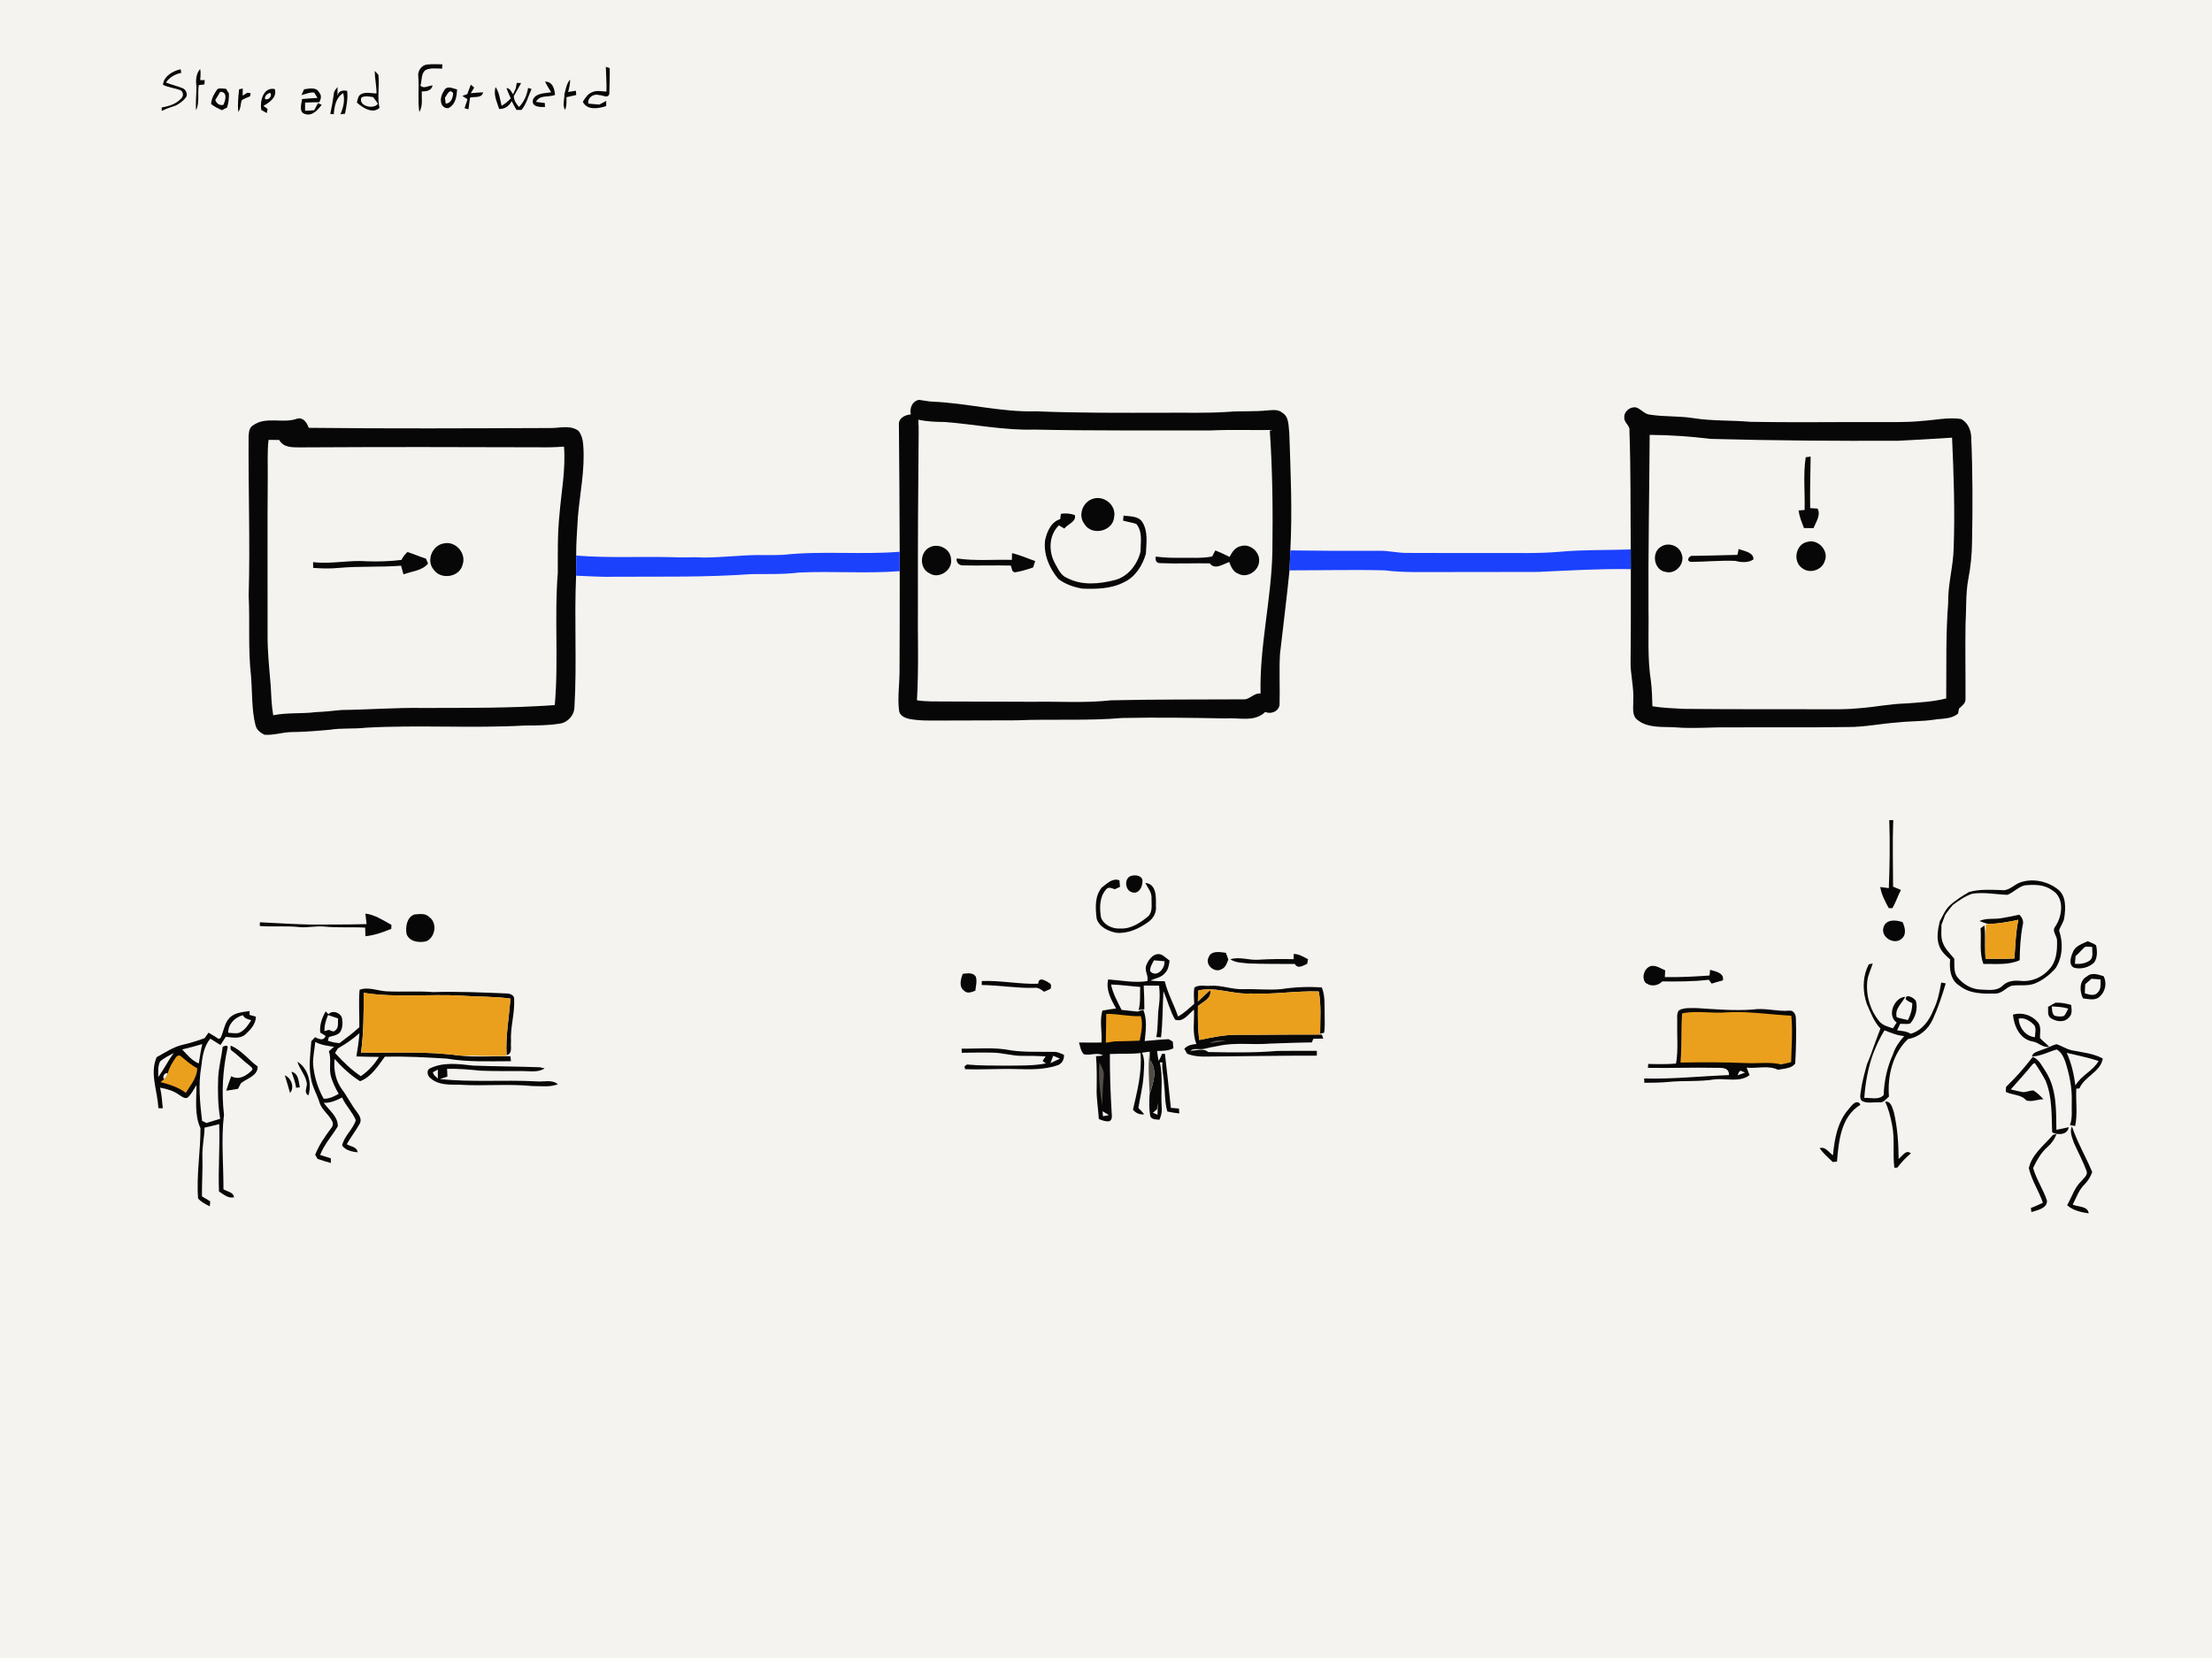 <?xml version="1.0" encoding="UTF-8" ?>
<!DOCTYPE svg PUBLIC "-//W3C//DTD SVG 1.1//EN" "http://www.w3.org/Graphics/SVG/1.1/DTD/svg11.dtd">
<svg width="1155pt" height="866pt" viewBox="0 0 1155 866" version="1.1" xmlns="http://www.w3.org/2000/svg">
<path fill="#f5f3ef" d=" M 0.00 0.00 L 1155.00 0.00 L 1155.00 866.00 L 0.00 866.00 L 0.00 0.00 Z" />
<path fill="#070707" d=" M 218.41 39.99 C 217.95 37.16 219.96 34.12 222.85 33.71 C 225.54 33.41 228.26 33.55 230.96 33.58 C 230.94 34.14 230.89 35.27 230.87 35.83 C 228.00 35.85 224.96 35.30 222.26 36.54 C 219.70 38.38 220.45 41.99 219.54 44.65 C 221.23 46.65 223.83 44.60 225.88 44.62 C 225.29 47.44 222.58 47.73 220.22 47.76 C 220.08 51.36 220.93 55.24 218.95 58.51 C 218.05 52.37 218.90 46.15 218.41 39.99 Z" />
<path fill="#070707" d=" M 316.34 34.89 C 316.84 35.07 317.85 35.42 318.35 35.59 C 318.49 40.08 318.22 44.58 318.15 49.07 C 317.41 51.62 314.70 49.61 312.93 49.67 C 309.97 48.75 306.75 50.85 307.17 54.09 C 309.10 54.29 311.04 54.47 312.99 54.59 C 314.16 53.94 315.35 53.30 316.55 52.69 C 316.54 53.37 316.52 54.73 316.51 55.40 C 312.51 56.70 306.54 57.76 304.32 53.14 C 305.57 51.21 306.84 49.04 309.11 48.18 C 311.46 46.98 314.17 47.76 316.66 47.83 C 316.81 43.51 316.41 39.20 316.34 34.89 Z" />
<path fill="#070707" d=" M 85.09 44.29 C 85.55 39.70 90.23 37.07 94.32 36.17 C 94.41 36.64 94.57 37.59 94.65 38.07 C 91.40 38.65 88.54 40.35 86.64 43.08 C 89.41 44.22 92.36 44.86 95.14 45.97 C 96.86 46.58 97.77 48.40 97.46 50.18 C 96.24 52.40 94.05 53.79 91.94 55.05 C 90.24 55.60 88.57 56.21 86.90 56.80 C 86.08 57.19 85.27 57.56 84.45 57.93 C 84.44 57.47 84.43 56.56 84.42 56.10 C 88.17 55.49 92.13 54.28 94.70 51.32 C 96.05 50.11 95.72 47.62 93.94 46.98 C 91.03 45.94 87.88 45.69 85.09 44.29 Z" />
<path fill="#070707" d=" M 102.58 45.12 C 102.12 42.18 102.35 38.31 104.52 36.04 C 104.92 37.96 104.66 39.92 104.55 41.85 C 105.14 41.84 106.31 41.82 106.89 41.81 C 106.86 42.39 106.78 43.53 106.75 44.10 C 106.02 44.18 104.55 44.35 103.82 44.44 C 103.05 48.75 104.32 53.55 102.38 57.56 C 102.04 53.42 102.60 49.27 102.58 45.12 Z" />
<path fill="#070707" d=" M 196.60 48.83 C 196.62 44.87 195.70 40.99 195.66 37.03 C 196.14 37.54 197.09 38.54 197.57 39.04 C 198.24 44.78 196.89 50.69 198.15 56.34 C 194.56 59.66 189.30 56.24 186.34 53.55 C 186.83 51.92 186.94 49.72 188.82 49.04 C 191.24 47.94 194.04 48.75 196.60 48.83 Z" />
<path fill="#070707" d=" M 294.74 49.11 C 295.44 46.48 295.83 43.65 297.69 41.53 C 297.69 43.75 297.24 45.92 296.64 48.05 C 297.98 47.82 299.33 47.59 300.68 47.37 C 300.73 47.92 300.84 49.04 300.89 49.60 C 299.19 50.01 297.49 50.40 295.79 50.77 C 295.78 53.01 296.00 55.33 295.01 57.42 C 293.59 54.80 294.74 51.89 294.74 49.11 Z" />
<path fill="#070707" d=" M 269.84 43.29 C 270.40 43.31 271.53 43.35 272.10 43.37 C 270.85 45.64 269.61 47.91 268.29 50.14 C 268.32 52.39 269.55 54.22 271.00 55.84 C 273.69 53.17 275.15 49.62 275.74 45.92 C 276.19 46.05 277.10 46.31 277.55 46.45 C 275.86 50.13 274.95 54.24 272.30 57.41 C 271.42 57.41 270.55 57.41 269.68 57.40 C 268.79 55.90 267.95 54.36 267.17 52.80 C 265.86 55.34 263.54 57.07 260.61 56.88 C 259.51 53.22 257.46 49.33 258.80 45.48 C 260.75 48.38 261.05 51.93 261.92 55.22 C 263.73 54.22 265.32 52.90 266.70 51.35 C 265.88 49.58 265.12 47.79 264.43 45.97 C 266.34 46.07 266.96 47.93 267.91 49.26 C 268.26 48.48 268.97 46.91 269.32 46.12 C 269.45 45.42 269.71 44.00 269.84 43.29 Z" />
<path fill="#070707" d=" M 284.61 42.62 C 288.54 42.61 289.54 46.31 289.81 49.54 C 286.49 51.01 281.80 49.28 279.89 53.21 C 281.41 53.43 282.94 53.63 284.48 53.79 C 284.50 54.32 284.54 55.36 284.56 55.89 C 282.02 55.95 277.39 55.93 278.28 52.11 C 279.76 48.44 284.52 48.79 287.79 48.20 C 286.72 46.34 285.53 44.55 284.61 42.62 Z" />
<path fill="#070707" d=" M 245.85 44.21 C 246.43 44.71 247.01 45.21 247.60 45.71 C 247.15 46.45 246.26 47.94 245.81 48.69 C 247.95 48.50 250.10 48.28 252.26 48.20 C 251.59 51.42 247.81 50.35 245.45 50.95 C 245.15 53.00 244.86 55.05 244.60 57.10 C 244.09 56.95 243.07 56.64 242.56 56.49 C 243.10 54.95 243.62 53.41 244.11 51.86 C 243.44 51.41 242.10 50.51 241.43 50.06 C 242.08 49.83 243.37 49.37 244.01 49.14 C 244.58 47.48 245.19 45.84 245.85 44.21 Z" />
<path fill="#070707" d=" M 113.50 46.57 C 114.88 45.78 116.54 46.37 118.04 46.38 C 118.41 46.99 119.16 48.21 119.54 48.82 C 119.56 51.31 119.39 53.82 118.53 56.18 C 117.87 56.51 116.56 57.18 115.91 57.52 C 113.88 56.73 111.97 55.67 110.24 54.34 C 110.34 51.45 111.88 48.88 113.50 46.57 Z" />
<path fill="#070707" d=" M 124.86 46.61 C 125.34 46.52 126.28 46.33 126.76 46.24 C 126.74 47.16 126.70 49.01 126.68 49.93 C 127.30 49.55 128.54 48.80 129.15 48.42 C 129.59 48.48 130.45 48.59 130.88 48.65 C 130.77 49.19 130.67 49.74 130.56 50.28 C 129.13 50.91 127.64 51.44 126.30 52.26 C 125.47 54.26 125.86 56.68 124.40 58.42 C 124.02 54.48 124.43 50.53 124.86 46.61 Z" />
<path fill="#070707" d=" M 158.76 46.63 C 161.46 46.26 165.23 45.28 166.72 48.39 C 168.06 49.85 167.58 51.82 166.73 53.38 C 164.25 53.41 161.77 53.45 159.29 53.56 C 159.29 54.63 159.30 56.77 159.30 57.84 C 160.89 57.79 162.47 57.69 164.06 57.55 C 164.72 56.32 165.39 55.10 166.05 53.87 C 166.53 54.09 167.50 54.53 167.98 54.75 C 165.88 57.43 163.15 60.77 159.27 59.54 C 155.84 58.60 157.46 54.24 157.72 51.71 C 160.40 51.42 163.09 51.34 165.78 51.14 C 165.36 50.45 164.51 49.06 164.09 48.36 C 161.76 48.03 159.62 49.15 157.42 49.68 C 157.76 48.92 158.43 47.39 158.76 46.63 Z" />
<path fill="#070707" d=" M 174.31 49.02 C 174.31 47.54 175.43 46.52 176.24 45.44 C 176.24 46.62 176.24 48.98 176.24 50.16 C 176.64 47.30 179.18 46.97 181.27 47.47 C 181.73 51.49 180.93 55.46 180.15 59.38 C 179.55 59.46 178.35 59.61 177.75 59.69 C 179.25 56.18 180.19 52.44 179.22 48.63 C 175.34 50.93 174.62 55.58 174.27 59.66 C 173.81 59.62 172.91 59.53 172.46 59.48 C 173.23 56.02 173.80 52.52 174.31 49.02 Z" />
<path fill="#070707" d=" M 232.39 46.49 C 234.19 44.77 236.67 46.27 238.68 46.72 C 238.51 50.08 237.94 54.03 234.90 56.05 C 233.23 57.31 230.89 55.72 230.44 53.96 C 229.65 51.30 230.89 48.63 232.39 46.49 Z" />
<path fill="#070707" d=" M 136.45 57.41 C 135.58 52.86 137.44 45.31 143.47 46.49 C 144.79 50.80 140.73 53.46 137.54 55.29 C 138.09 55.69 139.17 56.48 139.71 56.88 C 139.61 57.43 139.40 58.52 139.30 59.07 C 138.34 58.52 137.40 57.97 136.45 57.41 Z" />
<path fill="#f5f3ef" d=" M 115.00 47.97 C 118.98 47.90 117.77 52.38 116.63 54.76 C 114.59 55.19 113.08 54.09 112.42 52.23 C 113.31 50.83 114.16 49.40 115.00 47.97 Z" />
<path fill="#f5f3ef" d=" M 232.33 50.97 C 233.54 49.60 234.66 45.93 236.59 48.63 C 236.53 51.06 235.52 53.92 232.72 54.12 C 232.62 53.34 232.42 51.76 232.33 50.97 Z" />
<path fill="#f5f3ef" d=" M 139.61 49.19 C 142.35 46.91 141.90 51.65 139.54 51.79 C 137.43 52.54 138.51 49.63 139.61 49.19 Z" />
<path fill="#f5f3ef" d=" M 188.78 50.87 C 190.73 49.90 192.87 50.42 194.90 50.73 C 195.69 51.88 196.50 53.03 197.33 54.16 C 195.00 57.52 186.73 55.15 188.78 50.87 Z" />
<path fill="#070707" d=" M 475.59 216.41 C 474.83 213.15 476.31 209.43 479.87 208.80 C 482.23 209.07 484.56 209.63 486.94 209.74 C 505.04 210.49 522.75 215.32 540.93 214.78 C 563.29 215.71 585.69 215.56 608.07 215.53 C 619.03 215.40 630.00 215.83 640.95 215.09 C 647.94 214.51 654.97 215.05 661.95 214.30 C 664.47 214.18 667.39 213.63 669.47 215.48 C 673.18 217.58 672.70 222.31 673.20 225.95 C 673.90 246.43 674.84 266.94 673.75 287.42 C 673.62 290.90 673.51 294.37 673.32 297.84 C 671.89 312.43 669.98 326.98 668.35 341.55 C 667.83 350.41 668.40 359.29 668.12 368.15 C 667.53 371.61 663.64 373.07 660.62 371.77 C 655.11 377.30 646.85 374.58 639.95 375.15 C 621.96 374.81 603.96 374.56 585.97 374.92 C 567.68 376.51 549.32 375.36 531.01 376.14 C 517.99 376.15 504.96 376.21 491.94 376.25 C 486.12 376.22 480.23 376.52 474.50 375.35 C 472.28 374.79 469.65 373.59 469.44 371.00 C 468.62 364.37 469.65 357.68 469.69 351.03 C 469.83 333.44 469.76 315.84 469.79 298.25 C 469.78 294.87 469.79 291.50 469.78 288.13 C 469.76 266.06 469.52 243.99 469.37 221.92 C 468.99 218.38 472.58 216.60 475.59 216.41 Z" />
<path fill="#070707" d=" M 848.14 218.02 C 847.89 214.85 851.12 212.36 854.11 212.69 C 856.85 213.49 858.63 216.35 861.62 216.54 C 869.16 217.73 876.84 217.12 884.38 218.38 C 894.17 219.92 904.09 219.38 913.93 220.27 C 934.96 220.67 956.00 220.34 977.04 220.41 C 986.04 220.34 995.07 220.72 1004.04 219.77 C 1010.68 219.34 1017.33 217.79 1024.00 218.79 C 1027.36 220.55 1029.06 224.30 1029.26 227.97 C 1030.06 246.29 1030.08 264.63 1029.71 282.97 C 1029.63 289.51 1029.00 296.03 1027.74 302.45 C 1026.32 310.25 1026.78 318.18 1026.30 326.05 C 1026.09 339.05 1026.37 352.05 1026.29 365.05 C 1026.41 367.31 1024.30 368.66 1022.88 370.05 C 1022.77 370.68 1022.55 371.93 1022.44 372.56 C 1019.05 375.59 1014.20 375.13 1010.01 375.79 C 1003.70 376.75 997.30 376.52 990.97 377.24 C 982.30 377.82 973.75 379.67 965.03 379.64 C 944.38 379.97 923.73 379.67 903.07 379.84 C 893.69 379.64 884.31 380.58 874.94 379.82 C 868.24 379.36 860.57 380.42 854.98 375.92 C 851.90 373.59 852.95 369.28 852.79 365.96 C 853.28 358.94 851.21 352.09 851.41 345.08 C 851.62 329.12 851.51 313.15 851.54 297.19 C 851.52 293.76 851.50 290.34 851.50 286.91 C 851.31 266.27 851.56 245.62 850.81 224.99 C 851.31 222.19 847.88 220.78 848.14 218.02 Z" />
<path fill="#070707" d=" M 132.07 222.16 C 138.79 217.19 147.67 221.35 155.10 218.64 C 158.26 217.71 160.38 220.78 161.18 223.40 C 203.13 223.89 245.08 223.66 287.03 223.51 C 291.98 223.65 297.63 221.74 301.98 224.92 C 303.84 227.11 304.42 230.09 304.57 232.89 C 305.47 245.27 302.82 257.49 301.76 269.77 C 301.41 276.54 300.78 283.31 300.85 290.10 C 300.85 293.60 300.89 297.12 300.81 300.63 C 299.79 323.45 301.28 346.32 299.95 369.13 C 299.91 373.46 296.48 377.35 292.18 377.88 C 286.19 378.83 280.09 378.85 274.03 378.86 C 246.42 380.40 218.72 378.46 191.11 379.99 C 184.80 380.74 178.40 380.07 172.12 381.08 C 165.40 381.67 158.67 382.24 151.93 382.29 C 147.28 382.43 142.73 384.03 138.08 383.67 C 136.04 382.72 133.99 381.08 133.43 378.81 C 131.32 370.40 131.78 361.66 131.08 353.09 C 129.47 339.10 130.54 325.00 129.85 310.97 C 130.65 283.29 129.62 255.60 129.81 227.92 C 129.94 225.86 130.06 223.33 132.07 222.16 Z" />
<path fill="#f5f3ef" d=" M 479.48 219.18 C 483.91 220.12 488.43 220.32 492.95 220.35 C 508.65 221.46 524.20 224.82 540.02 224.32 C 570.67 224.99 601.34 224.70 632.00 224.78 C 642.80 224.26 653.62 224.70 664.42 224.53 L 663.03 224.86 C 664.49 245.86 664.66 266.92 664.38 287.96 C 663.91 312.82 657.61 337.23 658.21 362.15 C 654.60 361.73 652.48 365.58 648.97 365.19 C 626.00 365.34 603.02 365.14 580.05 365.70 C 566.76 367.20 553.37 366.23 540.03 366.46 C 524.68 366.41 509.33 366.40 493.98 366.31 C 488.91 366.25 483.82 366.47 478.79 365.69 C 479.80 348.50 479.10 331.26 479.29 314.04 C 479.23 284.68 479.38 255.33 479.68 225.97 C 479.71 223.70 479.65 221.44 479.48 219.18 Z" />
<path fill="#f5f3ef" d=" M 861.38 227.09 C 872.03 227.14 882.65 227.90 893.22 229.18 C 925.80 230.08 958.39 230.28 990.98 230.17 C 1000.41 229.71 1009.84 229.13 1019.27 228.54 C 1020.15 247.69 1020.79 266.88 1020.12 286.05 C 1019.94 295.79 1017.01 305.24 1017.24 315.01 C 1015.93 331.55 1016.39 348.15 1016.22 364.72 C 1009.27 366.48 1002.07 366.83 994.95 367.35 C 986.89 367.54 978.98 369.24 970.97 369.81 C 964.68 370.48 958.35 370.39 952.04 370.36 C 927.69 370.32 903.34 370.41 878.99 370.16 C 873.59 369.82 868.16 369.71 862.82 368.81 C 862.65 364.41 862.60 360.00 862.03 355.63 C 860.10 343.51 860.99 331.21 860.77 318.99 C 860.57 288.35 861.20 257.73 861.38 227.09 Z" />
<path fill="#f5f3ef" d=" M 139.80 249.05 C 139.90 242.60 139.48 236.12 140.22 229.70 C 142.07 229.71 143.92 229.71 145.78 229.74 C 148.23 234.22 153.67 233.53 157.99 233.61 C 199.31 233.38 240.63 233.40 281.95 233.57 C 286.13 233.65 290.32 233.55 294.49 233.20 C 295.44 245.23 293.05 257.15 292.09 269.10 C 291.07 279.06 291.27 289.08 291.26 299.07 C 289.40 322.06 291.71 345.20 289.68 368.17 C 266.81 369.86 243.87 369.62 220.95 369.69 C 206.65 369.47 192.39 370.58 178.10 370.76 C 173.75 371.21 169.40 371.68 165.03 371.85 C 157.60 372.80 150.05 372.01 142.66 373.50 C 141.78 368.38 141.62 363.19 141.35 358.02 C 140.60 349.02 139.62 340.02 139.72 330.98 C 139.77 303.67 139.59 276.36 139.80 249.05 Z" />
<path fill="#070707" d=" M 942.86 238.76 C 943.50 238.68 944.79 238.51 945.43 238.43 C 945.31 247.38 945.04 256.38 945.20 265.35 C 946.47 265.41 947.75 265.48 949.04 265.56 C 950.88 269.09 948.19 272.57 946.92 275.79 C 945.26 275.82 943.60 275.79 941.96 275.75 C 940.80 272.75 939.49 269.75 939.18 266.52 C 939.95 266.47 941.49 266.37 942.26 266.33 C 942.57 257.15 941.45 247.84 942.86 238.76 Z" />
<path fill="#070707" d=" M 570.35 260.57 C 576.25 258.30 583.08 263.79 581.74 270.06 C 581.13 277.49 570.09 280.03 566.25 273.66 C 562.80 269.26 565.20 262.35 570.35 260.57 Z" />
<path fill="#070707" d=" M 553.94 268.34 C 556.36 267.87 558.87 268.16 561.21 268.94 C 562.21 272.39 557.53 273.67 555.74 275.99 C 554.78 275.44 553.84 274.89 552.92 274.34 C 547.63 279.38 547.42 287.93 550.81 294.08 C 552.45 297.00 553.85 300.57 557.27 301.83 C 564.90 305.88 574.01 304.95 582.09 302.91 C 589.03 301.08 593.85 294.84 595.51 288.11 C 595.55 283.28 596.73 277.58 593.30 273.58 C 591.05 272.82 588.68 272.52 586.41 271.86 C 586.47 271.21 586.60 269.89 586.66 269.23 C 589.99 269.74 594.33 269.35 596.44 272.56 C 599.56 277.45 598.59 283.63 598.33 289.12 C 596.62 295.19 592.88 301.24 586.98 303.99 C 580.27 307.51 572.40 307.66 565.00 307.36 C 560.61 306.56 556.14 305.04 552.58 302.29 C 547.88 296.67 544.67 289.27 545.75 281.81 C 546.81 277.38 548.85 272.55 553.59 271.07 C 553.67 270.39 553.85 269.03 553.94 268.34 Z" />
<path fill="#070707" d=" M 943.69 282.97 C 949.20 281.26 955.08 287.53 952.81 292.92 C 951.42 297.65 945.09 299.77 941.15 296.78 C 935.95 293.41 937.46 284.20 943.69 282.97 Z" />
<path fill="#070707" d=" M 231.88 283.74 C 238.05 282.44 243.72 289.10 241.50 295.02 C 239.83 301.50 230.13 302.89 226.43 297.45 C 222.36 292.64 225.78 284.62 231.88 283.74 Z" />
<path fill="#070707" d=" M 647.92 285.18 C 652.66 283.69 657.87 288.18 657.46 293.05 C 657.27 298.19 651.03 302.20 646.42 299.51 C 643.83 298.52 642.74 295.88 641.86 293.48 C 638.64 294.54 634.34 297.81 631.69 294.16 C 623.09 294.06 614.47 294.44 605.89 294.06 C 603.71 294.13 603.14 292.60 603.49 290.64 C 607.61 291.18 611.77 291.35 615.94 291.28 C 621.60 291.15 627.33 291.69 632.94 290.59 C 633.45 289.51 634.04 288.47 634.61 287.43 C 637.12 288.46 639.61 289.56 642.02 290.81 C 643.28 288.37 644.99 285.71 647.92 285.18 Z" />
<path fill="#070707" d=" M 485.61 285.71 C 490.26 283.48 496.45 286.75 496.59 292.06 C 497.43 297.79 490.25 302.57 485.35 299.38 C 479.87 296.84 480.19 288.15 485.61 285.71 Z" />
<path fill="#070707" d=" M 867.38 285.43 C 871.04 283.06 876.60 284.83 877.98 289.05 C 880.17 293.97 875.19 299.98 869.92 298.68 C 863.63 297.97 861.96 288.51 867.38 285.43 Z" />
<path fill="#1b41fd" d=" M 815.02 288.08 C 827.15 286.98 839.34 287.36 851.50 286.91 C 851.50 290.34 851.52 293.76 851.54 297.19 C 835.35 296.94 819.20 297.91 803.04 298.65 C 786.37 298.76 769.70 298.63 753.04 298.72 C 743.00 298.62 732.92 299.12 722.94 297.83 C 706.41 297.41 689.86 297.85 673.32 297.84 C 673.51 294.37 673.62 290.90 673.75 287.42 C 689.17 287.63 704.60 287.70 720.02 287.60 C 725.05 287.49 729.97 288.83 735.00 288.73 C 750.02 288.81 765.04 288.77 780.06 288.79 C 791.72 288.72 803.39 289.12 815.02 288.08 Z" />
<path fill="#070707" d=" M 907.84 286.67 C 910.61 287.79 915.68 288.33 915.58 292.12 C 912.73 294.01 909.24 293.69 906.10 292.89 C 898.37 292.54 890.63 293.39 882.89 293.40 C 880.07 292.99 882.07 289.77 884.04 290.25 C 891.76 290.22 899.48 289.87 907.21 289.74 C 907.37 288.97 907.68 287.44 907.84 286.67 Z" />
<path fill="#1b41fd" d=" M 409.11 289.71 C 429.26 287.53 449.59 289.76 469.78 288.13 C 469.79 291.50 469.78 294.87 469.79 298.25 C 452.25 299.63 434.63 298.12 417.08 298.99 C 408.76 300.01 400.37 299.70 392.01 299.80 C 368.72 301.51 345.34 301.05 322.01 301.16 C 314.93 301.42 307.88 300.87 300.81 300.63 C 300.89 297.12 300.85 293.60 300.85 290.10 C 317.54 291.48 334.31 290.51 351.03 290.96 C 356.34 291.30 361.66 290.77 366.97 291.14 C 376.31 291.16 385.62 289.99 394.97 289.84 C 399.68 289.79 404.40 289.98 409.11 289.71 Z" />
<path fill="#070707" d=" M 209.63 292.39 C 210.35 290.79 211.47 289.44 212.75 288.26 C 216.01 289.29 219.15 290.68 222.41 291.72 C 222.68 292.36 223.24 293.64 223.52 294.29 C 220.35 298.10 215.03 298.27 210.68 299.93 C 210.22 298.42 209.80 296.92 209.42 295.40 C 198.62 296.26 187.75 295.56 176.95 296.55 C 172.48 297.00 167.98 296.89 163.51 296.54 C 163.49 295.54 163.48 294.54 163.48 293.54 C 173.01 294.68 182.48 292.33 192.00 293.12 C 197.89 293.30 203.78 293.09 209.63 292.39 Z" />
<path fill="#070707" d=" M 528.43 288.84 C 532.59 289.80 536.49 291.60 540.52 292.98 C 540.17 294.09 539.81 295.19 539.46 296.30 C 536.39 297.33 533.29 298.35 530.08 298.85 C 528.17 298.82 528.39 296.56 527.78 295.33 C 519.51 295.14 511.22 295.43 502.95 295.24 C 500.80 295.30 499.18 293.84 499.56 291.60 C 509.09 293.01 518.76 292.11 528.36 292.36 C 528.38 291.48 528.41 289.72 528.43 288.84 Z" />
<path fill="#070707" d=" M 986.48 428.28 C 987.00 428.27 988.04 428.25 988.56 428.23 C 988.12 439.82 988.47 451.40 988.48 462.99 C 989.85 463.53 991.21 464.11 992.57 464.73 C 990.92 467.84 989.90 471.25 988.07 474.26 C 987.60 474.24 986.66 474.20 986.19 474.18 C 984.32 470.70 982.38 467.14 981.78 463.19 C 983.26 463.37 984.75 463.56 986.25 463.78 C 986.70 451.95 986.93 440.11 986.48 428.28 Z" />
<path fill="#070707" d=" M 590.33 457.48 C 592.38 456.82 595.10 456.89 596.38 458.92 C 597.23 462.06 594.89 467.29 591.10 465.93 C 587.46 465.04 586.87 458.85 590.33 457.48 Z" />
<path fill="#070707" d=" M 575.34 463.42 C 578.05 461.42 580.84 458.32 584.52 459.69 C 584.62 460.81 584.73 461.95 584.82 463.09 C 584.15 463.41 582.80 464.03 582.12 464.35 C 580.50 463.86 578.63 462.78 577.44 464.59 C 574.04 468.48 574.12 474.13 574.86 478.96 C 576.21 483.04 580.93 485.15 585.01 484.86 C 590.61 485.15 595.47 481.83 599.59 478.44 C 602.04 475.94 601.16 472.09 601.27 468.94 C 601.45 465.91 599.27 463.59 598.02 461.07 C 604.00 461.56 603.64 468.64 603.55 473.03 C 604.02 476.41 602.24 479.55 599.54 481.48 C 594.74 484.93 588.94 487.64 582.90 487.09 C 578.67 486.28 573.86 484.07 572.60 479.59 C 571.96 474.16 571.55 467.87 575.34 463.42 Z" />
<path fill="#070707" d=" M 1055.37 460.62 C 1061.80 458.58 1069.27 460.27 1074.54 464.41 C 1078.96 467.86 1078.58 474.14 1077.89 479.12 C 1077.59 481.61 1075.81 483.55 1075.16 485.91 C 1077.35 492.23 1077.04 499.66 1073.44 505.42 C 1070.50 508.86 1066.83 511.76 1062.64 513.51 C 1058.76 515.08 1054.51 514.19 1050.48 514.71 C 1047.46 515.64 1045.38 518.77 1042.07 518.83 C 1035.65 518.94 1028.58 519.08 1023.30 514.83 C 1018.48 512.05 1017.73 506.04 1018.28 501.02 C 1016.08 499.09 1013.80 497.06 1012.71 494.29 C 1010.96 490.06 1011.85 485.37 1012.86 481.09 C 1014.42 478.31 1015.58 475.20 1017.94 472.97 C 1020.95 470.13 1024.48 467.94 1028.03 465.84 C 1033.54 464.23 1039.33 464.62 1045.00 464.79 C 1049.06 465.48 1051.73 461.66 1055.37 460.62 Z" />
<path fill="#f5f3ef" d=" M 1048.24 467.26 C 1051.35 465.94 1053.77 463.28 1057.05 462.34 C 1061.89 461.86 1067.19 461.75 1071.33 464.74 C 1078.19 468.53 1076.97 478.48 1073.03 484.00 C 1071.36 486.22 1073.89 488.51 1074.07 490.81 C 1074.25 496.07 1073.89 502.03 1070.07 506.07 C 1066.41 510.38 1060.63 512.86 1054.98 512.19 C 1051.61 511.86 1048.11 512.25 1045.62 514.75 C 1042.50 517.81 1037.85 516.80 1033.93 516.71 C 1029.10 516.53 1024.71 513.71 1021.81 509.97 C 1020.04 507.20 1020.55 503.76 1020.44 500.65 C 1018.36 498.05 1015.78 495.75 1014.56 492.59 C 1013.23 489.52 1013.78 486.11 1013.75 482.88 C 1014.40 481.15 1015.06 479.42 1015.70 477.69 C 1016.92 475.92 1018.24 474.22 1019.63 472.59 C 1022.82 470.29 1026.05 467.90 1029.84 466.69 C 1035.96 465.75 1042.12 467.08 1048.24 467.26 Z" />
<path fill="#070707" d=" M 190.79 477.05 C 195.73 477.66 200.12 480.59 204.41 482.96 C 204.38 483.48 204.32 484.52 204.29 485.04 C 199.99 486.81 195.46 488.41 190.82 488.89 C 190.76 487.39 190.71 485.89 190.67 484.40 C 183.46 483.98 176.23 484.57 169.04 483.83 C 164.99 483.52 160.98 484.40 156.93 484.18 C 149.86 483.33 142.73 484.09 135.65 483.55 C 135.66 483.07 135.70 482.09 135.71 481.60 C 144.49 482.04 153.27 482.57 162.06 482.80 C 171.84 482.72 181.63 482.86 191.41 482.55 C 191.24 480.71 190.94 478.88 190.79 477.05 Z" />
<path fill="#070707" d=" M 216.34 477.53 C 218.89 477.34 222.02 476.74 224.03 478.78 C 228.46 481.82 227.39 489.40 222.60 491.53 C 218.93 492.40 213.82 491.84 212.30 487.78 C 211.65 484.10 212.37 478.99 216.34 477.53 Z" />
<path fill="#070707" d=" M 1045.04 479.46 C 1048.15 478.94 1051.26 478.35 1054.35 477.63 C 1055.90 479.07 1056.81 481.02 1056.15 483.17 C 1054.98 489.19 1054.67 495.30 1054.57 501.42 C 1048.63 504.09 1041.96 503.23 1035.65 503.37 C 1033.36 497.44 1034.66 490.90 1034.15 484.71 C 1034.65 484.34 1035.65 483.62 1036.15 483.25 C 1036.79 487.94 1036.31 492.67 1036.59 497.38 C 1036.62 498.47 1036.67 499.56 1036.74 500.66 C 1041.76 500.76 1046.79 500.76 1051.81 500.51 C 1052.34 493.75 1052.46 486.95 1053.90 480.30 C 1048.77 481.45 1043.55 482.28 1038.30 482.54 C 1036.68 482.11 1035.10 481.58 1033.57 480.94 C 1037.19 479.24 1041.22 480.16 1045.04 479.46 Z" />
<path fill="#070707" d=" M 983.52 484.11 C 984.85 479.88 990.08 480.31 993.45 481.55 C 994.68 484.23 995.60 487.81 993.08 490.10 C 989.19 493.81 981.72 489.37 983.52 484.11 Z" />
<path fill="#eba01d" d=" M 1038.30 482.54 C 1043.55 482.28 1048.77 481.45 1053.90 480.30 C 1052.46 486.95 1052.34 493.75 1051.81 500.51 C 1046.79 500.76 1041.76 500.76 1036.74 500.66 C 1036.67 499.56 1036.62 498.47 1036.59 497.38 C 1036.66 492.47 1036.71 487.56 1036.91 482.65 C 1037.25 482.62 1037.95 482.57 1038.30 482.54 Z" />
<path fill="#514c45" d=" M 223.21 487.35 C 223.77 487.78 223.77 487.78 223.21 487.35 Z" />
<path fill="#070707" d=" M 1082.40 497.13 C 1083.61 493.86 1087.22 492.96 1090.01 491.50 C 1091.52 492.12 1093.14 492.61 1094.48 493.62 C 1095.11 496.52 1095.25 500.03 1093.50 502.59 C 1090.79 505.20 1086.56 506.32 1082.93 505.32 C 1079.90 503.76 1081.30 499.56 1082.40 497.13 Z" />
<path fill="#f5f3ef" d=" M 1088.49 494.59 C 1089.73 494.02 1091.17 494.54 1092.51 494.50 C 1092.28 496.75 1093.23 499.59 1091.42 501.36 C 1089.15 503.14 1086.18 503.51 1083.40 503.31 C 1083.49 501.93 1083.61 500.57 1083.78 499.21 C 1085.50 497.83 1086.86 496.07 1088.49 494.59 Z" />
<path fill="#070707" d=" M 631.10 499.88 C 632.37 496.22 637.11 497.12 640.10 497.55 C 640.51 498.72 640.94 499.88 641.37 501.05 C 640.65 502.96 639.96 505.22 637.88 506.07 C 634.20 508.32 628.98 503.76 631.10 499.88 Z" />
<path fill="#070707" d=" M 598.57 504.01 C 599.75 500.71 603.13 496.69 607.00 498.80 C 608.26 499.71 609.50 500.63 610.70 501.63 C 610.38 503.96 610.03 506.50 608.21 508.19 C 606.38 510.55 603.22 510.75 600.73 512.03 C 603.19 512.36 605.70 512.40 608.19 512.39 C 609.71 518.82 613.04 524.57 615.12 530.80 C 618.30 529.09 620.86 526.53 623.56 524.17 C 623.48 521.35 623.15 518.49 623.64 515.70 C 626.09 514.00 629.28 515.05 632.06 514.77 C 637.80 514.35 643.26 516.74 648.99 516.54 C 655.67 516.34 662.36 517.11 669.03 516.51 C 676.01 515.42 683.12 515.16 690.17 515.60 C 692.07 520.15 691.49 525.16 691.68 529.96 C 691.63 533.07 691.92 536.21 691.38 539.29 C 690.87 539.42 689.84 539.67 689.32 539.80 C 689.30 532.45 689.97 525.02 688.60 517.74 C 676.70 517.33 664.90 519.45 653.01 518.79 C 643.83 519.38 634.90 515.18 625.74 517.18 C 625.52 519.10 625.52 521.04 625.48 522.98 C 627.60 520.96 629.69 518.92 631.91 517.01 C 632.88 521.32 628.21 523.12 625.51 525.32 C 625.46 531.24 625.40 537.19 626.20 543.08 C 632.70 541.74 639.24 540.30 645.92 540.37 C 660.39 540.41 674.85 540.13 689.31 540.24 L 690.21 540.29 C 690.39 540.80 690.77 541.81 690.96 542.32 C 689.20 542.38 687.49 542.43 685.75 542.44 C 685.56 542.91 685.17 543.87 684.98 544.34 C 677.66 544.40 670.34 544.73 663.03 544.96 C 654.05 545.74 644.92 544.17 636.06 546.19 C 633.63 546.56 631.23 547.10 628.85 547.66 C 626.40 548.28 623.63 547.11 621.44 548.67 C 624.56 548.78 628.15 547.08 630.86 549.37 C 642.91 549.59 654.97 549.82 667.00 548.79 C 673.86 548.69 680.73 548.73 687.60 548.75 C 687.59 549.57 687.59 550.40 687.59 551.24 C 668.40 551.20 649.21 551.59 630.03 551.73 C 626.57 551.83 623.09 551.52 619.85 550.25 C 619.49 549.60 618.76 548.30 618.40 547.65 C 620.03 545.82 622.38 545.38 624.71 545.17 C 622.37 539.45 623.73 533.17 623.45 527.19 C 620.61 529.45 617.80 534.07 613.57 532.43 C 610.91 527.84 609.64 522.47 607.48 517.59 C 607.03 525.62 607.15 533.69 606.23 541.69 C 605.40 541.63 604.58 541.58 603.77 541.54 C 604.85 536.09 604.29 530.51 605.16 525.04 C 605.64 521.61 605.62 518.14 605.22 514.71 C 602.54 514.64 599.86 514.63 597.18 514.63 C 597.43 518.75 597.52 522.88 597.53 527.02 C 596.53 527.12 595.53 527.24 594.55 527.38 C 595.57 523.44 595.18 519.37 595.35 515.36 C 590.27 515.00 585.22 514.23 580.13 514.10 C 581.10 518.84 583.51 523.07 585.64 527.37 C 588.41 527.65 591.20 527.94 593.98 528.25 C 594.73 528.00 596.24 527.52 596.99 527.28 C 599.06 532.49 598.29 538.19 597.70 543.62 C 601.88 543.31 606.05 542.79 610.25 542.65 C 610.78 542.96 611.84 543.59 612.37 543.91 C 612.48 545.06 612.58 546.22 612.68 547.39 C 610.06 548.77 607.07 548.73 604.20 548.80 C 604.39 550.54 604.58 552.27 605.01 554.00 C 605.69 552.78 606.29 551.51 606.85 550.23 C 607.20 550.26 607.91 550.30 608.27 550.32 C 609.36 559.71 610.42 569.10 611.36 578.51 C 612.76 578.62 614.18 578.74 615.60 578.87 C 615.65 579.71 615.71 580.56 615.77 581.42 C 613.67 581.21 611.59 580.85 609.53 580.42 C 608.12 575.63 608.41 570.56 607.80 565.64 C 607.68 562.01 606.52 558.41 606.96 554.79 C 606.63 554.79 605.97 554.78 605.64 554.78 C 607.34 562.42 606.04 570.27 606.58 578.00 C 606.82 580.32 606.39 582.62 605.40 584.72 C 603.66 584.50 601.09 584.75 600.54 582.59 C 599.96 578.85 600.02 575.01 600.29 571.24 C 602.13 565.67 604.52 559.05 600.61 553.77 C 600.49 552.23 600.39 550.70 600.30 549.17 C 599.30 549.30 597.31 549.57 596.31 549.70 C 598.09 553.50 597.27 557.81 597.10 561.85 C 596.71 567.50 595.32 572.99 594.40 578.56 C 595.45 579.60 596.50 580.69 597.45 581.85 C 595.08 582.20 593.05 581.26 591.59 579.45 C 593.81 569.74 596.38 559.94 595.51 549.90 C 590.20 550.48 584.85 550.14 579.52 550.39 C 579.47 560.96 579.86 571.53 580.52 582.09 C 580.66 583.38 580.60 584.83 579.25 585.48 C 577.30 585.82 575.51 585.01 573.76 584.35 C 573.46 578.90 572.41 573.51 572.63 568.05 C 572.70 562.54 572.75 557.02 572.28 551.54 C 573.47 551.39 574.72 551.55 575.86 551.06 C 572.76 549.32 569.19 551.40 565.90 550.50 C 564.28 548.86 564.06 546.47 563.38 544.39 C 567.29 544.35 571.22 544.50 575.14 544.40 C 575.55 538.84 574.06 533.21 575.60 527.75 C 577.96 527.27 580.35 526.91 582.76 526.63 C 580.19 522.03 577.29 516.89 578.66 511.44 C 585.46 511.94 592.23 513.38 599.07 512.33 C 599.92 509.51 597.34 506.85 598.57 504.01 Z" />
<path fill="#070707" d=" M 675.51 498.12 C 678.26 498.16 680.62 499.67 682.99 500.88 C 682.88 501.48 682.65 502.69 682.54 503.30 C 680.39 504.23 677.70 506.14 676.09 503.38 C 668.01 503.31 659.92 503.42 651.85 503.10 C 648.65 502.69 645.19 502.82 642.42 500.91 C 647.21 499.43 652.13 501.51 657.01 501.16 C 663.16 500.77 669.32 500.74 675.49 500.87 C 675.49 500.18 675.50 498.81 675.51 498.12 Z" />
<path fill="#f5f3ef" d=" M 600.56 507.16 C 600.38 505.03 601.59 503.24 602.55 501.47 C 604.37 501.66 606.19 501.82 608.03 501.94 C 608.50 505.69 603.88 510.84 600.56 507.16 Z" />
<path fill="#070707" d=" M 974.04 521.84 C 972.50 515.80 972.84 509.13 975.79 503.57 C 976.31 503.45 977.34 503.20 977.86 503.07 C 976.99 506.04 975.51 508.82 975.06 511.90 C 974.14 519.63 976.47 527.64 981.50 533.60 C 983.31 535.50 985.95 536.20 988.39 536.98 C 989.03 535.97 989.69 534.97 990.36 533.98 C 985.11 530.21 989.01 520.91 994.84 520.50 C 993.12 524.02 989.14 526.76 990.40 531.24 C 992.32 531.79 994.26 532.27 996.25 532.65 C 997.63 529.91 998.55 526.94 998.49 523.85 C 997.29 523.27 996.04 522.77 995.11 521.82 C 994.83 518.52 999.57 521.04 1000.41 522.74 C 1001.50 526.76 1000.15 531.34 997.44 534.45 C 995.73 534.96 993.90 534.57 992.18 534.62 C 991.64 535.76 991.09 536.88 990.58 538.03 C 992.97 538.40 995.54 538.41 997.65 539.83 C 1003.57 538.16 1007.39 532.91 1009.52 527.42 C 1011.80 522.93 1012.73 517.95 1013.63 513.05 C 1014.21 513.17 1015.38 513.40 1015.97 513.52 C 1014.11 519.84 1012.00 526.15 1009.27 532.16 C 1006.95 537.48 1002.08 541.58 996.32 542.55 C 988.28 550.08 985.43 561.91 986.33 572.60 C 984.74 573.95 983.39 576.08 981.01 575.60 C 978.07 575.48 974.83 576.37 972.16 574.84 C 970.91 573.53 971.40 571.72 971.59 570.14 C 972.18 565.26 973.56 560.53 974.82 555.79 C 976.05 552.95 977.12 550.05 978.14 547.13 C 979.35 543.76 980.59 540.41 981.88 537.08 C 978.43 533.46 976.73 528.67 974.73 524.19 C 974.56 523.60 974.21 522.43 974.04 521.84 Z" />
<path fill="#070707" d=" M 858.97 512.91 C 857.08 509.96 858.69 505.38 862.13 504.42 C 864.79 504.00 867.14 505.72 869.49 506.70 C 869.42 507.87 869.35 509.05 869.29 510.23 C 877.09 510.38 884.87 509.96 892.65 509.40 C 892.72 508.66 892.85 507.18 892.92 506.44 C 895.66 507.19 900.46 508.06 899.61 511.94 C 897.63 512.46 895.69 513.04 893.74 513.63 C 893.37 513.12 892.62 512.12 892.24 511.61 C 884.17 512.62 876.05 512.53 867.94 512.49 C 865.64 515.00 861.44 515.34 858.97 512.91 Z" />
<path fill="#070707" d=" M 502.67 508.54 C 505.02 508.30 508.19 507.59 509.57 510.14 C 510.25 512.49 509.54 514.96 509.27 517.33 C 507.40 518.04 505.18 519.07 503.49 517.41 C 500.52 515.31 501.66 511.38 502.67 508.54 Z" />
<path fill="#070707" d=" M 1089.76 509.85 C 1092.23 507.62 1095.62 508.93 1098.40 509.75 C 1100.24 513.26 1099.35 517.74 1096.41 520.35 C 1094.11 522.75 1090.53 521.64 1087.66 521.35 C 1085.78 517.74 1085.58 511.91 1089.76 509.85 Z" />
<path fill="#f5f3ef" d=" M 1088.81 513.92 C 1089.91 512.99 1091.00 512.05 1092.08 511.09 C 1093.64 511.17 1095.23 511.30 1096.82 511.47 C 1096.82 513.81 1097.19 516.55 1095.29 518.33 C 1093.57 520.36 1090.69 519.35 1088.58 518.66 C 1088.63 517.07 1088.71 515.49 1088.81 513.92 Z" />
<path fill="#070707" d=" M 512.63 512.29 C 522.50 511.87 532.26 514.05 542.14 513.69 C 542.21 509.84 545.96 512.00 547.78 513.26 C 549.05 513.70 548.89 515.24 548.61 516.28 C 547.49 516.91 546.31 517.40 545.12 517.87 C 543.61 516.67 541.95 515.48 539.91 515.85 C 530.78 516.07 521.73 514.47 512.61 514.36 C 512.62 513.84 512.63 512.81 512.63 512.29 Z" />
<path fill="#070707" d=" M 187.76 516.86 C 192.40 515.11 197.25 517.48 201.96 517.67 C 209.98 518.06 218.04 517.40 226.06 518.06 C 238.72 517.67 251.40 518.24 264.06 518.75 C 265.99 518.70 268.72 519.46 268.47 521.92 C 268.81 529.33 266.38 536.58 266.82 544.03 C 266.44 546.42 267.89 550.21 264.51 550.95 C 263.93 541.04 265.85 531.29 266.50 521.45 C 258.06 520.26 249.51 520.56 241.03 519.94 C 223.99 518.96 206.81 521.10 189.87 518.44 C 189.95 528.86 189.91 539.30 188.51 549.65 C 205.63 549.87 222.84 548.83 239.86 551.19 C 248.71 552.16 257.65 551.43 266.54 551.57 C 266.60 552.22 266.73 553.50 266.79 554.15 C 255.66 554.15 244.48 554.70 233.46 552.81 C 222.64 552.11 211.81 551.56 200.96 551.78 C 197.34 556.62 193.94 562.34 188.01 564.60 C 182.99 561.45 178.65 557.38 174.71 552.98 C 174.14 558.45 175.18 564.09 178.40 568.63 C 181.31 572.43 183.36 576.80 186.30 580.58 C 187.64 582.36 189.15 584.73 187.74 586.95 C 185.70 590.57 183.12 593.87 181.06 597.49 C 183.04 598.75 186.42 598.78 186.73 601.74 C 183.81 601.40 180.47 600.73 178.64 598.19 C 179.67 593.20 184.32 589.77 185.78 584.97 C 184.08 580.70 180.49 577.35 178.62 573.09 C 175.63 574.64 172.50 576.02 169.05 575.88 C 171.74 579.72 176.60 583.07 176.37 588.18 C 173.34 593.18 169.30 597.57 167.15 603.10 C 169.00 603.69 170.85 604.30 172.72 604.86 C 172.73 605.47 172.76 606.69 172.78 607.30 C 170.43 606.68 168.13 605.93 165.83 605.17 C 165.52 604.63 164.88 603.56 164.57 603.03 C 166.53 597.87 169.76 593.37 173.01 588.97 C 173.89 587.99 174.08 586.53 173.41 585.40 C 171.70 582.00 168.25 579.74 166.96 576.10 C 165.65 571.67 163.09 567.68 162.39 563.08 C 161.06 556.68 162.07 550.13 162.56 543.70 C 163.21 543.00 163.86 542.31 164.51 541.62 C 166.42 542.55 169.04 543.80 170.01 540.93 C 169.31 540.50 167.91 539.62 167.21 539.19 C 166.80 535.25 168.14 531.52 170.02 528.14 C 170.40 528.51 171.15 529.24 171.53 529.61 C 173.68 527.14 178.26 528.99 178.65 532.06 C 178.98 534.49 178.92 537.27 177.31 539.29 C 175.80 540.73 173.62 540.90 171.72 541.54 C 171.59 542.03 171.34 543.01 171.21 543.49 C 171.96 543.71 173.46 544.13 174.21 544.34 C 174.97 544.44 176.49 544.62 177.25 544.71 C 180.81 542.06 184.36 539.40 187.63 536.40 C 187.72 529.89 187.21 523.34 187.76 516.86 Z" />
<path fill="#eba01d" d=" M 625.74 517.18 C 634.90 515.18 643.83 519.38 653.01 518.79 C 664.90 519.45 676.70 517.33 688.60 517.74 C 689.97 525.02 689.30 532.45 689.32 539.80 L 689.31 540.24 C 674.85 540.13 660.39 540.41 645.92 540.37 C 639.24 540.30 632.70 541.74 626.20 543.08 C 625.40 537.19 625.46 531.24 625.51 525.32 C 628.21 523.12 632.88 521.32 631.91 517.01 C 629.69 518.92 627.60 520.96 625.48 522.98 C 625.52 521.04 625.52 519.10 625.74 517.18 Z" />
<path fill="#eba01d" d=" M 189.87 518.44 C 206.81 521.10 223.99 518.96 241.03 519.94 C 249.51 520.56 258.06 520.26 266.50 521.45 C 265.85 531.29 263.93 541.04 264.51 550.95 L 264.52 551.34 C 256.30 551.73 248.08 551.08 239.86 551.19 C 222.84 548.83 205.63 549.87 188.51 549.65 C 189.91 539.30 189.95 528.86 189.87 518.44 Z" />
<path fill="#070707" d=" M 1069.40 525.76 C 1070.70 525.08 1071.99 524.36 1073.27 523.60 C 1076.05 523.46 1078.80 523.97 1081.47 524.78 C 1081.70 527.00 1082.18 529.65 1080.27 531.33 C 1077.77 534.24 1073.29 533.48 1070.51 531.43 C 1068.93 529.96 1069.57 527.65 1069.40 525.76 Z" />
<path fill="#f5f3ef" d=" M 1071.30 525.53 C 1074.20 525.69 1077.14 525.81 1079.94 526.70 C 1079.17 527.97 1078.75 529.51 1077.64 530.54 C 1076.06 530.98 1074.37 530.83 1072.82 530.40 C 1071.28 529.23 1071.62 527.19 1071.30 525.53 Z" />
<path fill="#070707" d=" M 876.63 527.62 C 879.45 526.01 882.87 526.47 886.00 526.42 C 895.66 527.01 905.36 527.89 915.04 527.19 C 921.42 526.15 927.75 528.28 934.17 527.77 C 936.56 527.36 937.77 529.87 937.72 531.88 C 937.99 539.68 937.82 547.53 937.38 555.32 C 935.38 558.12 931.41 557.94 928.38 558.63 C 923.37 556.16 917.40 558.07 912.01 557.52 C 912.52 558.82 913.00 560.10 913.54 561.42 C 908.30 565.45 901.16 562.89 895.10 563.67 C 887.08 564.92 878.94 564.18 870.89 564.99 C 866.80 565.39 862.69 565.37 858.59 565.41 C 858.57 564.85 858.51 563.73 858.49 563.17 C 873.28 563.57 888.01 561.95 902.78 561.40 C 902.97 556.81 898.00 557.72 894.98 557.59 C 883.46 557.35 871.95 557.84 860.45 557.61 C 860.49 557.10 860.58 556.08 860.62 555.57 C 865.46 555.70 870.30 555.79 875.14 555.38 C 876.39 548.32 875.58 541.12 875.76 534.00 C 875.93 531.87 875.22 529.44 876.63 527.62 Z" />
<path fill="#070707" d=" M 119.70 531.67 C 122.39 528.71 126.66 528.52 130.34 527.95 C 130.33 528.45 130.30 529.46 130.29 529.96 C 131.39 530.26 132.49 530.56 133.60 530.87 C 133.64 534.72 130.78 537.70 128.14 540.14 C 125.31 542.63 121.31 541.80 117.91 541.40 C 116.97 542.81 116.05 544.25 115.12 545.69 C 113.36 544.54 111.58 543.46 109.80 542.37 C 106.36 546.49 105.64 552.04 105.06 557.19 C 103.47 566.51 104.40 576.00 105.53 585.31 C 106.10 585.59 107.22 586.13 107.79 586.41 C 110.19 585.69 112.58 584.95 114.97 584.21 C 113.80 577.17 113.66 570.02 113.92 562.90 C 114.16 557.39 115.64 552.05 116.30 546.59 C 117.07 546.30 118.80 545.41 118.90 546.88 C 116.32 558.38 115.58 570.36 116.96 582.07 C 115.38 595.01 116.74 608.05 116.68 621.04 C 118.60 622.27 121.89 622.43 122.18 625.21 C 119.19 625.96 116.70 623.63 114.35 622.18 C 113.85 610.45 114.91 598.73 114.44 586.99 C 111.91 587.64 109.38 588.32 106.82 588.83 C 106.73 593.90 105.48 598.87 105.68 603.95 C 105.89 610.88 105.39 617.80 105.45 624.73 C 106.87 625.61 108.31 626.47 109.76 627.30 C 109.71 627.96 109.61 629.28 109.55 629.93 C 107.34 628.88 105.10 627.70 103.44 625.86 C 102.47 613.63 104.72 601.34 104.68 589.13 C 101.42 582.10 102.64 574.13 102.58 566.63 C 101.15 568.91 99.93 571.39 97.91 573.22 C 96.15 573.88 94.77 572.41 93.38 571.61 C 90.51 569.54 87.04 568.59 83.60 567.96 C 84.37 571.50 84.71 575.12 84.99 578.74 C 84.41 578.72 83.25 578.68 82.67 578.66 C 82.36 569.82 78.06 560.68 81.79 552.05 C 86.21 549.68 90.42 546.69 95.39 545.57 C 99.30 544.66 103.14 543.50 106.90 542.08 C 107.55 541.13 108.21 540.19 108.87 539.25 C 110.64 540.26 112.41 541.28 114.07 542.49 C 114.34 542.39 114.87 542.19 115.14 542.09 C 116.79 538.68 117.09 534.55 119.70 531.67 Z" />
<path fill="#eba01d" d=" M 878.32 529.17 C 885.78 527.61 893.48 529.25 901.04 528.67 C 912.52 527.91 923.91 529.79 935.35 530.38 C 936.16 538.45 935.40 546.55 935.26 554.63 C 933.51 555.08 931.73 555.47 929.98 555.84 C 924.10 554.40 917.98 555.43 912.00 555.13 C 900.50 554.64 888.97 554.66 877.46 554.85 C 878.22 546.31 877.66 537.70 878.32 529.17 Z" />
<path fill="#f5f3ef" d=" M 119.17 539.30 C 119.09 534.73 122.63 531.25 126.84 530.12 C 127.66 531.87 129.49 532.26 131.19 532.73 C 129.49 535.35 127.67 538.28 124.59 539.43 C 122.79 539.73 120.97 539.40 119.17 539.30 Z" />
<path fill="#eba01d" d=" M 577.41 544.50 C 577.51 539.48 577.54 534.46 577.63 529.45 C 583.67 529.33 589.60 530.90 595.67 530.60 C 596.97 534.86 595.87 539.19 595.09 543.43 C 590.73 543.62 586.38 543.73 582.03 543.79 C 580.48 544.04 578.94 544.27 577.41 544.50 Z" />
<path fill="#070707" d=" M 1051.06 529.81 C 1055.84 528.45 1060.95 530.06 1064.12 533.86 C 1066.03 536.20 1065.06 539.35 1065.21 542.10 C 1066.69 543.68 1068.48 544.94 1069.96 546.56 C 1066.58 547.37 1064.33 544.15 1061.13 543.81 C 1054.62 542.58 1051.60 535.77 1051.06 529.81 Z" />
<path fill="#f5f3ef" d=" M 169.43 538.46 C 169.30 535.52 170.16 532.71 171.30 530.05 C 173.04 530.61 174.79 531.21 176.52 531.83 C 176.31 533.95 177.07 536.69 175.01 538.11 C 174.12 539.27 172.54 537.88 171.55 537.81 C 171.02 537.97 169.96 538.30 169.43 538.46 Z" />
<path fill="#f5f3ef" d=" M 1054.06 531.90 C 1057.25 531.17 1060.33 533.27 1062.36 535.56 C 1063.28 537.44 1062.60 539.61 1062.54 541.61 C 1057.65 541.17 1054.25 536.58 1054.06 531.90 Z" />
<path fill="#f5f3ef" d=" M 983.99 538.03 C 987.32 539.31 990.65 540.74 994.27 541.02 C 991.78 543.84 989.54 546.90 988.43 550.53 C 985.37 557.21 983.81 564.46 983.57 571.79 C 981.09 574.61 976.75 573.11 973.45 573.31 C 973.98 565.44 975.41 557.57 978.09 550.14 C 979.73 545.95 981.61 541.85 983.99 538.03 Z" />
<path fill="#f5f3ef" d=" M 176.42 547.47 C 180.41 545.19 184.24 542.60 187.68 539.54 C 187.39 543.60 186.78 547.64 186.08 551.66 C 190.00 551.81 193.93 551.86 197.86 551.90 C 195.47 555.88 192.25 559.38 188.39 561.96 C 183.35 558.56 179.01 554.35 174.95 549.86 C 175.31 549.27 176.05 548.07 176.42 547.47 Z" />
<path fill="#514c45" d=" M 631.48 544.72 C 634.12 543.12 637.19 543.08 640.17 543.38 C 637.30 544.02 634.41 544.52 631.48 544.72 Z" />
<path fill="#f5f3ef" d=" M 164.60 544.08 C 167.63 545.69 171.04 546.17 174.41 546.62 C 173.51 547.40 172.61 548.17 171.71 548.95 C 173.11 552.95 171.80 557.23 172.62 561.32 C 173.44 564.82 175.07 568.07 176.84 571.18 C 174.43 572.57 171.89 573.84 169.02 573.76 C 165.95 568.31 164.09 562.26 163.50 556.05 C 163.25 552.01 164.30 548.07 164.60 544.08 Z" />
<path fill="#070707" d=" M 1066.13 548.23 C 1068.80 547.46 1071.19 545.91 1073.90 545.27 C 1076.61 546.17 1079.03 547.90 1081.88 548.46 C 1087.31 549.58 1093.03 550.04 1097.99 552.76 C 1096.80 559.78 1088.46 562.02 1085.78 568.34 C 1085.37 568.38 1084.55 568.47 1084.14 568.51 C 1083.81 574.99 1084.91 581.58 1083.55 587.98 C 1082.63 587.82 1081.72 587.67 1080.83 587.52 C 1082.32 583.52 1081.57 579.20 1081.77 575.04 C 1081.99 568.00 1080.53 561.03 1078.40 554.37 C 1077.48 551.94 1076.30 549.31 1073.92 548.02 C 1069.59 549.22 1065.54 551.58 1060.95 551.67 C 1061.61 549.27 1064.25 549.09 1066.13 548.23 Z" />
<path fill="#f5f3ef" d=" M 95.13 548.01 C 98.66 547.19 102.15 546.23 105.62 545.18 C 104.85 548.52 104.33 551.92 103.80 555.31 C 100.18 553.86 97.71 550.77 95.13 548.01 Z" />
<path fill="#070707" d=" M 121.13 548.73 C 120.16 548.10 120.25 547.00 120.48 546.03 C 126.09 548.30 129.71 553.41 134.51 556.88 C 134.78 561.78 128.90 563.10 125.78 565.67 C 125.28 566.62 124.78 567.59 124.28 568.56 C 122.23 568.93 120.18 569.29 118.12 569.55 C 118.91 567.00 119.79 564.49 120.71 561.99 C 124.85 564.27 128.91 561.63 131.78 558.64 C 131.93 557.38 130.65 556.82 129.89 556.10 C 126.84 553.79 124.22 550.99 121.13 548.73 Z" />
<path fill="#070707" d=" M 502.14 547.59 C 510.76 547.70 519.50 546.73 528.01 548.51 C 535.32 549.55 542.72 549.14 550.08 549.28 C 552.03 549.17 553.81 550.04 555.56 550.82 C 555.72 553.15 554.65 555.31 552.42 556.20 C 545.56 558.60 538.14 558.47 530.97 558.26 C 521.96 557.96 512.93 558.67 503.94 558.31 L 503.60 556.85 C 503.92 556.61 504.57 556.12 504.89 555.87 C 511.58 556.54 518.31 556.38 525.02 556.47 C 532.07 556.36 539.18 556.68 546.14 555.31 C 545.70 554.98 544.83 554.33 544.39 554.00 C 544.92 553.20 545.45 552.40 545.99 551.61 C 541.98 551.40 537.97 551.31 533.95 551.36 C 528.57 551.44 523.38 549.67 518.01 549.67 C 512.73 549.55 507.45 549.68 502.18 549.75 C 502.17 549.21 502.15 548.13 502.14 547.59 Z" />
<path fill="#f5f3ef" d=" M 83.56 554.32 C 85.63 552.39 88.29 551.28 90.70 549.86 C 87.79 553.92 85.54 558.40 82.61 562.45 C 82.69 559.73 82.31 556.84 83.56 554.32 Z" />
<path fill="#514c45" d=" M 600.30 549.17 C 600.39 550.70 600.49 552.23 600.61 553.77 C 604.52 559.05 602.13 565.67 600.29 571.24 C 599.96 563.91 599.34 556.46 600.30 549.17 Z" />
<path fill="#eba01d" d=" M 91.61 552.46 C 92.11 551.54 92.89 551.12 93.95 551.18 C 96.86 553.52 99.63 556.08 102.97 557.82 C 102.94 562.80 99.45 566.63 97.03 570.67 C 93.14 567.73 88.47 566.26 83.81 565.06 C 84.42 564.55 85.03 564.05 85.65 563.56 C 86.71 562.88 87.27 561.71 87.51 560.52 C 88.40 557.62 89.87 554.92 91.61 552.46 Z" />
<path fill="#f5f3ef" d=" M 549.93 551.33 C 551.12 551.81 552.30 552.31 553.48 552.83 C 551.83 553.62 550.16 554.36 548.50 555.13 C 549.01 553.87 549.48 552.60 549.93 551.33 Z" />
<path fill="#f5f3ef" d=" M 1079.14 549.79 C 1084.70 551.16 1090.35 552.21 1095.80 554.03 C 1092.82 559.28 1086.65 561.54 1083.67 566.83 C 1082.90 560.99 1081.62 555.16 1079.14 549.79 Z" />
<path fill="#070707" d=" M 1047.51 567.52 C 1052.53 562.67 1057.19 557.43 1061.41 551.87 C 1064.87 553.26 1066.36 556.96 1068.36 559.84 C 1073.95 568.84 1073.60 579.78 1073.75 589.98 C 1075.90 589.60 1078.01 589.08 1080.17 588.62 C 1079.61 592.65 1074.48 592.89 1071.55 591.30 C 1071.17 582.20 1071.65 572.77 1068.06 564.19 C 1066.38 561.07 1064.52 558.04 1062.50 555.14 C 1061.39 555.32 1060.85 556.38 1060.18 557.14 C 1056.90 561.18 1053.30 564.93 1049.93 568.89 C 1051.97 569.36 1054.00 569.87 1056.08 570.27 C 1058.02 570.45 1059.84 569.35 1061.79 569.44 C 1063.76 570.63 1065.42 572.30 1066.96 574.02 C 1063.95 574.00 1060.93 575.62 1057.99 574.60 C 1055.38 571.42 1050.75 571.94 1047.32 570.15 C 1047.32 569.26 1047.39 568.38 1047.51 567.52 Z" />
<path fill="#070707" d=" M 155.30 554.42 C 160.91 557.79 162.98 565.93 161.04 572.00 C 158.16 570.37 160.88 567.35 160.07 565.00 C 159.29 561.12 156.37 558.19 155.30 554.42 Z" />
<path fill="#514c45" d=" M 575.61 577.26 C 574.27 569.86 573.39 562.25 574.09 554.75 C 575.18 557.01 576.67 559.33 576.33 561.97 C 575.82 567.05 575.66 572.15 575.61 577.26 Z" />
<path fill="#070707" d=" M 224.70 557.81 C 231.62 554.49 239.59 555.60 246.95 556.44 C 258.60 556.87 270.26 556.90 281.91 557.31 C 282.53 557.45 283.77 557.75 284.39 557.89 C 280.99 560.16 276.86 559.27 273.05 559.30 C 265.64 559.25 258.22 559.40 250.82 559.09 C 245.05 558.50 239.26 558.02 233.45 558.10 C 233.52 559.45 233.58 560.81 233.61 562.18 C 232.31 562.60 231.01 563.04 229.70 563.46 C 246.41 565.25 263.25 563.78 280.01 564.68 C 283.76 565.09 288.12 563.50 291.30 566.17 C 287.05 567.85 282.39 567.09 277.94 567.12 C 265.32 565.86 252.62 567.23 239.98 566.43 C 234.84 566.33 229.03 566.79 224.90 563.10 C 223.17 561.95 222.36 558.73 224.70 557.81 Z" />
<path fill="#f5f3ef" d=" M 226.05 559.91 C 226.69 559.56 227.98 558.85 228.63 558.50 C 228.64 560.06 228.63 561.64 228.61 563.22 C 227.68 562.18 226.22 561.41 226.05 559.91 Z" />
<path fill="#f5f3ef" d=" M 907.20 561.54 C 907.73 560.74 907.87 559.57 908.81 559.10 C 909.62 559.40 910.43 559.72 911.24 560.07 C 909.89 560.59 908.56 561.09 907.20 561.54 Z" />
<path fill="#f5f3ef" d=" M 85.65 563.56 C 84.61 562.43 85.95 559.81 87.51 560.52 C 87.27 561.71 86.71 562.88 85.65 563.56 Z" />
<path fill="#070707" d=" M 152.14 559.68 C 155.94 560.37 155.89 564.79 156.56 567.77 C 156.07 567.84 155.11 567.97 154.62 568.04 C 154.21 565.13 153.22 562.38 152.14 559.68 Z" />
<path fill="#070707" d=" M 148.71 561.54 C 152.09 562.79 153.93 567.94 151.45 570.73 C 150.63 567.64 149.62 564.60 148.71 561.54 Z" />
<path fill="#070707" d=" M 984.34 575.27 C 987.50 574.84 988.12 578.69 988.93 580.93 C 990.74 588.86 991.35 597.04 991.36 605.17 C 993.23 603.82 995.18 600.03 997.76 602.28 C 995.13 604.48 992.77 606.97 990.71 609.71 C 990.32 609.73 989.53 609.77 989.13 609.79 C 988.20 602.25 989.49 594.53 987.89 587.04 C 987.10 583.01 986.08 579.00 984.34 575.27 Z" />
<path fill="#f5f3ef" d=" M 604.56 575.79 C 604.54 577.87 604.48 579.96 604.40 582.06 C 603.58 581.73 602.78 581.42 601.98 581.10 C 602.52 580.62 603.60 579.67 604.15 579.20 C 604.25 578.35 604.45 576.64 604.56 575.79 Z" />
<path fill="#070707" d=" M 965.22 579.24 C 966.63 577.70 968.53 574.39 970.92 576.01 C 971.04 576.24 971.27 576.72 971.38 576.95 C 961.23 583.00 960.08 595.95 959.19 606.55 C 958.64 606.61 957.53 606.73 956.98 606.79 C 954.59 604.48 952.03 602.31 950.13 599.56 C 953.24 598.58 954.88 601.81 957.09 603.27 C 957.89 594.80 959.42 585.85 965.22 579.24 Z" />
<path fill="#f5f3ef" d=" M 575.70 580.28 C 576.80 580.96 577.90 581.59 579.03 582.29 C 577.99 582.50 576.95 582.69 575.93 582.89 C 575.87 582.24 575.76 580.93 575.70 580.28 Z" />
<path fill="#070707" d=" M 1082.96 596.92 C 1082.02 594.13 1080.50 591.09 1081.86 588.16 C 1084.62 596.47 1089.14 603.98 1092.46 612.07 C 1091.58 614.45 1090.28 616.65 1088.48 618.44 C 1085.47 621.34 1084.18 625.42 1082.27 629.03 C 1085.07 630.36 1090.08 629.62 1090.64 633.61 C 1086.63 633.01 1082.45 632.12 1079.34 629.34 C 1081.82 625.13 1083.15 620.16 1086.80 616.74 C 1088.00 615.19 1090.35 613.63 1089.48 611.39 C 1087.62 606.43 1085.12 601.75 1082.96 596.92 Z" />
<path fill="#070707" d=" M 1059.36 609.98 C 1060.92 602.76 1067.33 598.10 1071.88 592.68 L 1073.80 592.11 C 1072.87 594.81 1071.18 597.14 1069.04 599.01 C 1065.68 601.95 1063.49 605.93 1061.59 609.91 C 1063.28 615.89 1066.92 621.11 1068.84 626.98 C 1068.99 631.08 1063.73 631.90 1060.71 632.94 C 1060.63 632.40 1060.49 631.34 1060.41 630.81 C 1062.53 629.97 1064.65 629.10 1066.70 628.07 C 1064.60 621.90 1060.81 616.37 1059.36 609.98 Z" />
</svg>
